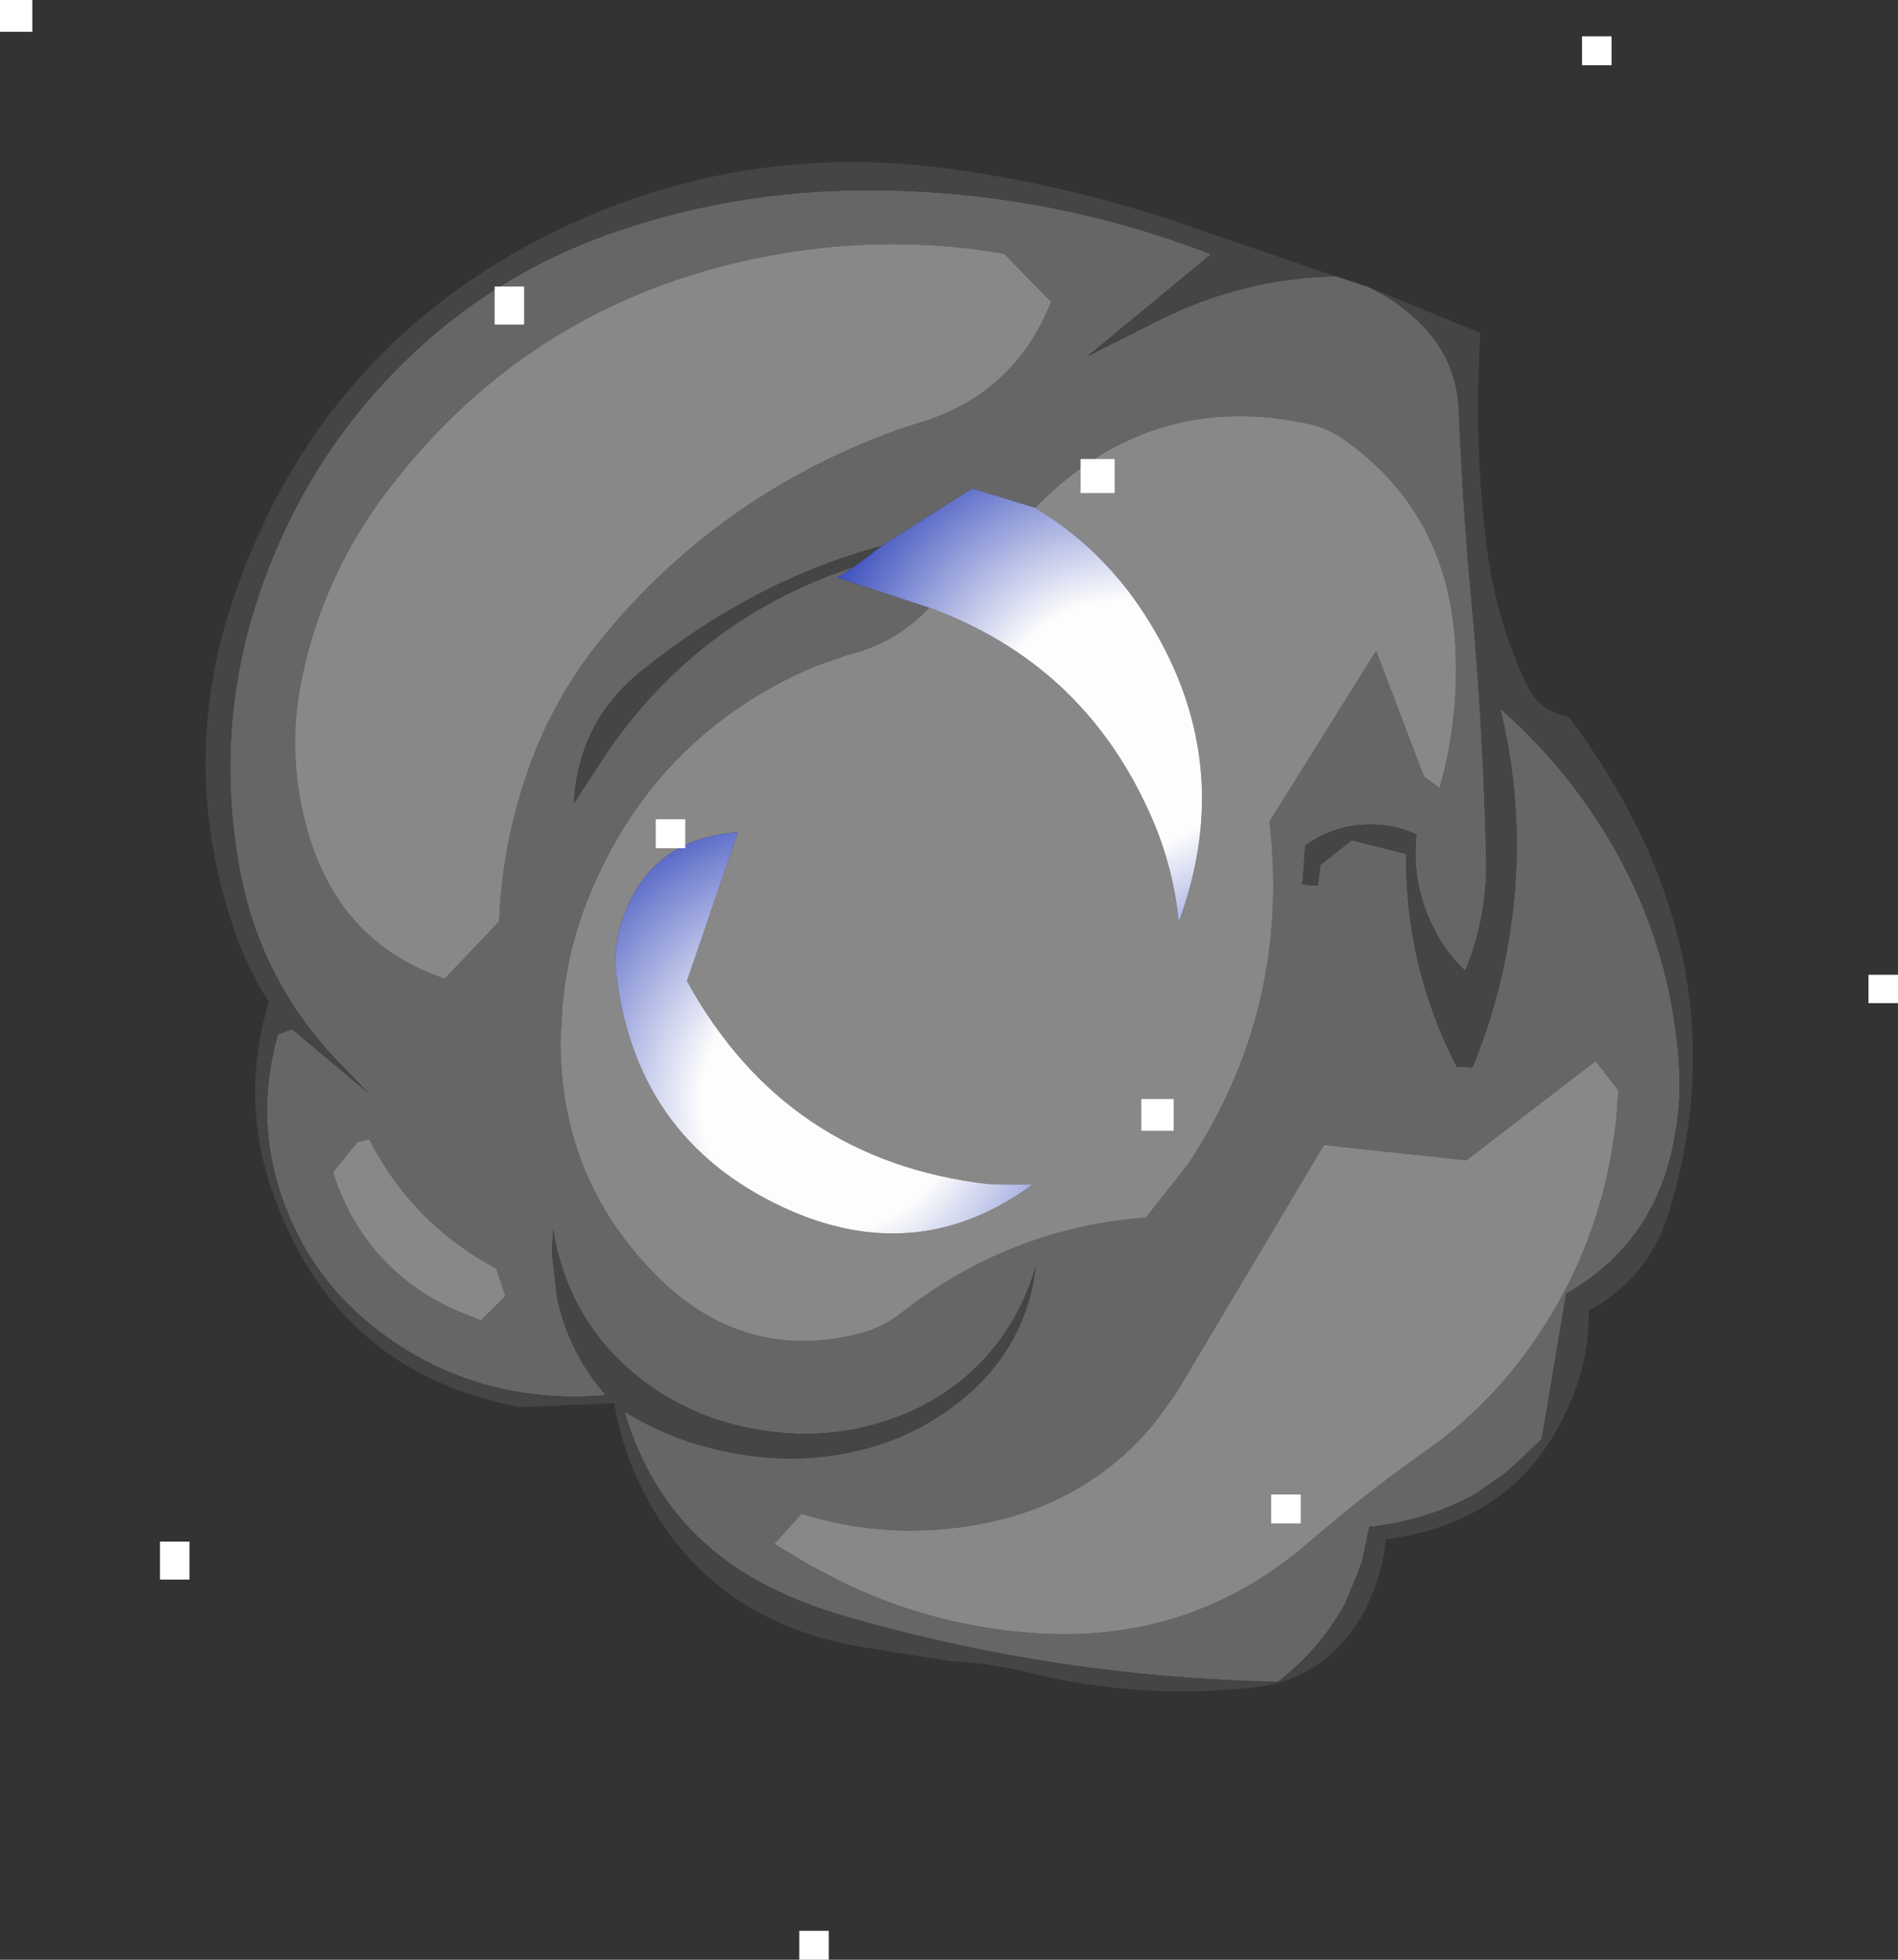 <?xml version="1.0" encoding="UTF-8" standalone="no"?>
<svg xmlns:xlink="http://www.w3.org/1999/xlink" height="172.7px" width="167.3px" xmlns="http://www.w3.org/2000/svg">
  <rect width="100%" height="100%" fill="#333333" stroke="none"/>
  <g transform="matrix(1.0, 0.0, 0.0, 1.0, 84.1, 81.6)">
    <path d="M8.55 -55.0 L4.4 -59.25 Q-5.6 -60.95 -15.55 -59.2 -36.95 -55.45 -49.95 -38.35 -55.5 -31.1 -57.45 -22.05 -58.95 -15.1 -56.95 -8.25 -54.15 1.5 -44.9 4.65 L-40.1 -0.4 Q-39.85 -6.8 -37.85 -12.85 -35.5 -20.1 -30.55 -25.95 -21.75 -36.45 -9.15 -42.05 -6.25 -43.35 -3.2 -44.3 5.3 -46.8 8.55 -55.0 M36.4 -56.35 Q38.85 -55.25 40.9 -53.3 44.3 -50.1 44.5 -45.35 44.8 -37.35 45.55 -29.25 46.65 -17.55 46.9 -5.85 47.0 -0.8 45.05 3.95 43.2 2.2 42.15 -0.05 40.3 -3.85 40.75 -8.05 39.3 -8.75 37.7 -8.9 34.0 -9.25 30.95 -7.1 L30.7 -3.65 32.05 -3.55 32.3 -5.4 35.05 -7.55 39.85 -6.35 Q39.75 3.55 44.3 12.4 L45.7 12.45 Q47.5 8.05 48.5 3.35 50.85 -8.0 48.15 -19.15 53.15 -14.75 56.75 -9.2 63.1 0.55 63.9 12.2 64.15 16.2 63.2 20.1 61.25 28.25 53.95 32.4 L51.8 45.2 50.2 46.75 48.6 48.2 45.95 50.05 Q41.55 52.45 36.6 52.95 L35.95 56.0 35.6 56.95 34.45 59.75 Q32.2 63.8 28.55 66.6 9.3 66.25 -9.2 60.95 -12.45 60.05 -15.45 58.65 -25.8 53.85 -29.05 42.8 -24.65 45.5 -19.65 46.4 -13.2 47.7 -6.85 45.8 -2.4 44.4 1.15 41.35 6.4 36.8 7.2 30.0 6.3 33.1 4.55 35.75 1.4 40.4 -3.75 42.75 -10.2 45.6 -17.2 44.4 -22.15 43.6 -26.25 40.9 -33.85 35.8 -35.35 26.75 L-35.4 27.8 -35.45 28.8 -35.0 32.7 Q-34.0 37.55 -30.7 41.35 -35.75 41.8 -40.65 40.6 -47.0 38.95 -52.0 34.65 -55.9 31.3 -58.1 26.7 -62.1 18.35 -59.6 9.55 L-58.35 9.1 -51.65 14.7 -54.45 11.8 Q-61.25 4.6 -63.0 -5.15 -65.45 -18.7 -60.4 -31.6 -56.15 -42.5 -47.65 -50.5 -40.15 -57.5 -30.5 -60.95 -20.45 -64.5 -9.8 -64.8 6.95 -65.25 22.65 -59.2 L11.75 -50.2 18.4 -53.55 Q25.7 -57.1 33.65 -57.25 L36.4 -56.35 M-2.2 -28.05 Q-5.15 -24.9 -9.35 -23.9 L-12.35 -22.85 Q-26.0 -17.0 -31.9 -3.3 -34.0 1.55 -34.5 6.8 L-34.7 10.1 Q-34.7 22.6 -25.85 31.2 -18.35 38.4 -8.45 35.95 -6.45 35.45 -4.85 34.25 4.85 26.6 16.9 25.7 L20.65 20.95 Q29.7 7.25 27.8 -9.2 L37.2 -24.25 41.4 -13.2 42.8 -12.15 Q44.6 -18.6 44.15 -25.15 43.35 -36.6 34.25 -42.95 32.9 -43.85 31.45 -44.2 17.4 -47.35 7.15 -36.85 L1.6 -38.55 Q-2.4 -36.05 -6.35 -33.5 -12.1 -31.95 -17.35 -29.2 -22.5 -26.5 -27.15 -22.8 -33.15 -18.2 -33.5 -10.85 L-30.35 -15.65 Q-22.2 -27.25 -8.8 -31.65 L-10.3 -30.7 -2.2 -28.05 M45.15 20.65 L32.6 19.3 19.55 41.2 17.7 43.75 Q12.65 49.9 4.9 52.1 -4.35 54.6 -13.45 51.8 L-15.85 54.45 -12.7 56.35 -9.5 58.0 Q-1.35 61.85 7.65 62.35 21.15 63.1 31.35 54.25 36.5 49.8 42.15 45.85 46.0 43.05 49.05 39.35 57.35 29.15 58.45 16.05 L58.55 14.5 56.55 11.9 45.15 20.65 M-40.35 30.2 Q-47.8 26.2 -51.55 18.8 L-52.6 19.05 -54.75 21.7 Q-52.0 30.25 -43.85 33.9 L-41.7 34.75 -39.55 32.6 -40.35 30.2" fill="#666666" fill-rule="evenodd" stroke="none"/>
    <path d="M36.4 -56.35 L46.4 -52.25 Q45.8 -43.25 46.85 -34.2 47.6 -27.35 50.45 -21.3 51.5 -18.95 54.15 -18.45 57.85 -13.6 60.55 -8.0 68.25 8.25 63.0 25.25 61.25 31.0 55.95 33.9 56.0 37.0 55.05 40.0 51.0 52.35 38.05 54.05 37.75 57.25 36.25 60.2 32.9 66.55 25.95 67.15 16.15 68.15 6.55 65.8 3.2 64.95 -0.25 64.8 L-8.95 63.4 Q-22.95 60.65 -28.35 47.75 -29.5 44.9 -29.95 42.05 L-38.25 42.4 Q-54.25 39.4 -59.9 23.95 -63.05 15.45 -60.4 6.7 -62.45 3.5 -63.6 -0.1 -68.5 -14.8 -63.3 -29.55 -55.4 -51.85 -33.95 -61.8 -19.05 -68.65 -2.7 -67.0 10.1 -65.55 22.35 -61.1 L33.65 -57.25 Q25.7 -57.1 18.4 -53.55 L11.75 -50.2 22.65 -59.2 Q6.95 -65.25 -9.8 -64.8 -20.45 -64.5 -30.5 -60.95 -40.15 -57.5 -47.65 -50.5 -56.15 -42.5 -60.4 -31.6 -65.45 -18.7 -63.0 -5.15 -61.25 4.6 -54.45 11.8 L-51.65 14.7 -58.35 9.1 -59.6 9.55 Q-62.1 18.35 -58.1 26.7 -55.9 31.3 -52.0 34.65 -47.0 38.95 -40.65 40.6 -35.75 41.8 -30.7 41.35 -34.0 37.55 -35.0 32.7 L-35.45 28.8 -35.4 27.8 -35.35 26.75 Q-33.85 35.8 -26.25 40.9 -22.15 43.6 -17.2 44.4 -10.2 45.6 -3.75 42.75 1.4 40.4 4.55 35.75 6.3 33.1 7.2 30.0 6.4 36.8 1.15 41.35 -2.4 44.4 -6.85 45.8 -13.2 47.7 -19.65 46.4 -24.65 45.5 -29.05 42.8 -25.8 53.85 -15.45 58.65 -12.45 60.05 -9.2 60.95 9.3 66.25 28.55 66.6 32.2 63.8 34.45 59.75 L35.6 56.95 35.95 56.0 36.6 52.95 Q41.55 52.45 45.95 50.05 L48.6 48.2 50.2 46.75 51.8 45.2 53.95 32.4 Q61.25 28.25 63.2 20.1 64.15 16.2 63.9 12.2 63.1 0.55 56.75 -9.2 53.15 -14.75 48.15 -19.15 50.85 -8.0 48.5 3.35 47.5 8.05 45.7 12.45 L44.3 12.4 Q39.75 3.55 39.85 -6.35 L35.05 -7.55 32.3 -5.4 32.05 -3.55 30.7 -3.65 30.95 -7.1 Q34.0 -9.25 37.7 -8.9 39.3 -8.75 40.75 -8.05 40.3 -3.85 42.15 -0.05 43.2 2.2 45.05 3.95 47.0 -0.8 46.9 -5.85 46.65 -17.55 45.55 -29.25 44.8 -37.35 44.5 -45.35 44.3 -50.1 40.9 -53.3 38.85 -55.25 36.4 -56.35 M-8.8 -31.65 Q-22.2 -27.25 -30.35 -15.65 L-33.5 -10.85 Q-33.15 -18.2 -27.15 -22.8 -22.5 -26.5 -17.35 -29.2 -12.1 -31.95 -6.35 -33.5 L-8.8 -31.65" fill="#454545" fill-rule="evenodd" stroke="none"/>
    <path d="M8.55 -55.0 Q5.3 -46.8 -3.2 -44.3 -6.25 -43.35 -9.15 -42.05 -21.75 -36.45 -30.55 -25.95 -35.5 -20.1 -37.85 -12.85 -39.85 -6.8 -40.1 -0.4 L-44.9 4.65 Q-54.15 1.5 -56.95 -8.25 -58.95 -15.1 -57.45 -22.05 -55.5 -31.1 -49.95 -38.35 -36.95 -55.45 -15.55 -59.2 -5.6 -60.95 4.4 -59.25 L8.55 -55.0 M7.15 -36.85 Q17.4 -47.35 31.45 -44.2 32.9 -43.85 34.25 -42.95 43.35 -36.6 44.15 -25.15 44.6 -18.6 42.8 -12.15 L41.4 -13.2 37.2 -24.25 27.8 -9.2 Q29.7 7.25 20.65 20.95 L16.9 25.7 Q4.85 26.6 -4.85 34.25 -6.45 35.45 -8.45 35.95 -18.35 38.4 -25.85 31.2 -34.7 22.6 -34.7 10.1 L-34.5 6.8 Q-34.0 1.55 -31.9 -3.3 -26.0 -17.0 -12.35 -22.85 L-9.35 -23.9 Q-5.15 -24.9 -2.2 -28.05 11.2 -23.2 17.15 -10.15 19.3 -5.5 19.8 -0.35 25.1 -14.7 16.7 -27.6 12.95 -33.35 7.15 -36.85 M45.15 20.65 L56.55 11.9 58.55 14.5 58.45 16.05 Q57.35 29.15 49.05 39.35 46.0 43.05 42.15 45.85 36.5 49.8 31.35 54.25 21.15 63.1 7.65 62.35 -1.35 61.85 -9.5 58.0 L-12.7 56.35 -15.85 54.45 -13.45 51.8 Q-4.35 54.6 4.9 52.1 12.65 49.9 17.7 43.75 L19.55 41.2 32.6 19.3 45.15 20.65 M6.9 22.8 L3.05 22.75 Q-14.85 20.7 -23.55 4.85 L-19.05 -8.25 Q-26.75 -7.75 -29.25 -0.55 -30.1 1.9 -29.75 4.45 -27.9 19.3 -14.15 25.2 -2.9 29.95 6.9 22.8 M-40.35 30.2 L-39.55 32.6 -41.7 34.75 -43.85 33.9 Q-52.0 30.25 -54.75 21.7 L-52.6 19.05 -51.55 18.8 Q-47.8 26.2 -40.35 30.2" fill="#888888" fill-rule="evenodd" stroke="none"/>
    <path d="M7.15 -36.85 Q12.95 -33.35 16.7 -27.6 25.1 -14.7 19.8 -0.35 19.3 -5.5 17.15 -10.15 11.2 -23.2 -2.2 -28.05 L-10.3 -30.7 -8.8 -31.65 -6.35 -33.5 Q-2.4 -36.05 1.6 -38.55 L7.15 -36.85" fill="url(#gradient0)" fill-rule="evenodd" stroke="none"/>
    <path d="M6.9 22.8 Q-2.9 29.95 -14.15 25.2 -27.9 19.3 -29.75 4.45 -30.1 1.9 -29.25 -0.55 -26.75 -7.75 -19.05 -8.25 L-23.55 4.85 Q-14.85 20.7 3.05 22.75 L6.9 22.8" fill="url(#gradient1)" fill-rule="evenodd" stroke="none"/>
    <path d="M-13.65 91.1 L-13.65 88.55 -11.05 88.55 -11.05 91.1 -13.65 91.1 M-70.0 54.25 L-67.4 54.25 -67.4 57.6 -70.0 57.6 -70.0 54.25 M-23.7 -9.4 L-23.7 -6.85 -26.3 -6.85 -26.3 -9.4 -23.7 -9.4 M-37.9 -56.35 L-37.9 -53.0 -40.5 -53.0 -40.5 -56.35 -37.9 -56.35 M-81.25 -81.6 L-81.25 -78.8 -84.1 -78.8 -84.1 -81.6 -81.25 -81.6 M27.95 52.65 L27.95 50.1 30.55 50.1 30.55 52.65 27.95 52.65 M19.35 15.25 L19.35 18.05 16.5 18.05 16.5 15.25 19.35 15.25 M83.2 4.3 L83.2 6.8 80.6 6.8 80.6 4.3 83.2 4.3 M11.15 -38.15 L11.15 -41.15 14.15 -41.15 14.15 -38.15 11.15 -38.15 M55.35 -75.85 L55.35 -78.4 57.95 -78.4 57.95 -75.85 55.35 -75.85" fill="#ffffff" fill-rule="evenodd" stroke="none"/>
  </g>
  <defs>
    <radialGradient cx="0" cy="0" gradientTransform="matrix(0.034, 0.0, 0.0, 0.034, 14.65, -17.65)" gradientUnits="userSpaceOnUse" id="gradient0" r="819.2" spreadMethod="pad">
      <stop offset="0.396" stop-color="#ffffff" stop-opacity="0.992"/>
      <stop offset="1.0" stop-color="#4053bf"/>
    </radialGradient>
    <radialGradient cx="0" cy="0" gradientTransform="matrix(0.035, 0.0, 0.0, 0.035, -11.0, 15.65)" gradientUnits="userSpaceOnUse" id="gradient1" r="819.2" spreadMethod="pad">
      <stop offset="0.396" stop-color="#ffffff" stop-opacity="0.992"/>
      <stop offset="1.0" stop-color="#4053bf"/>
    </radialGradient>
  </defs>
</svg>
